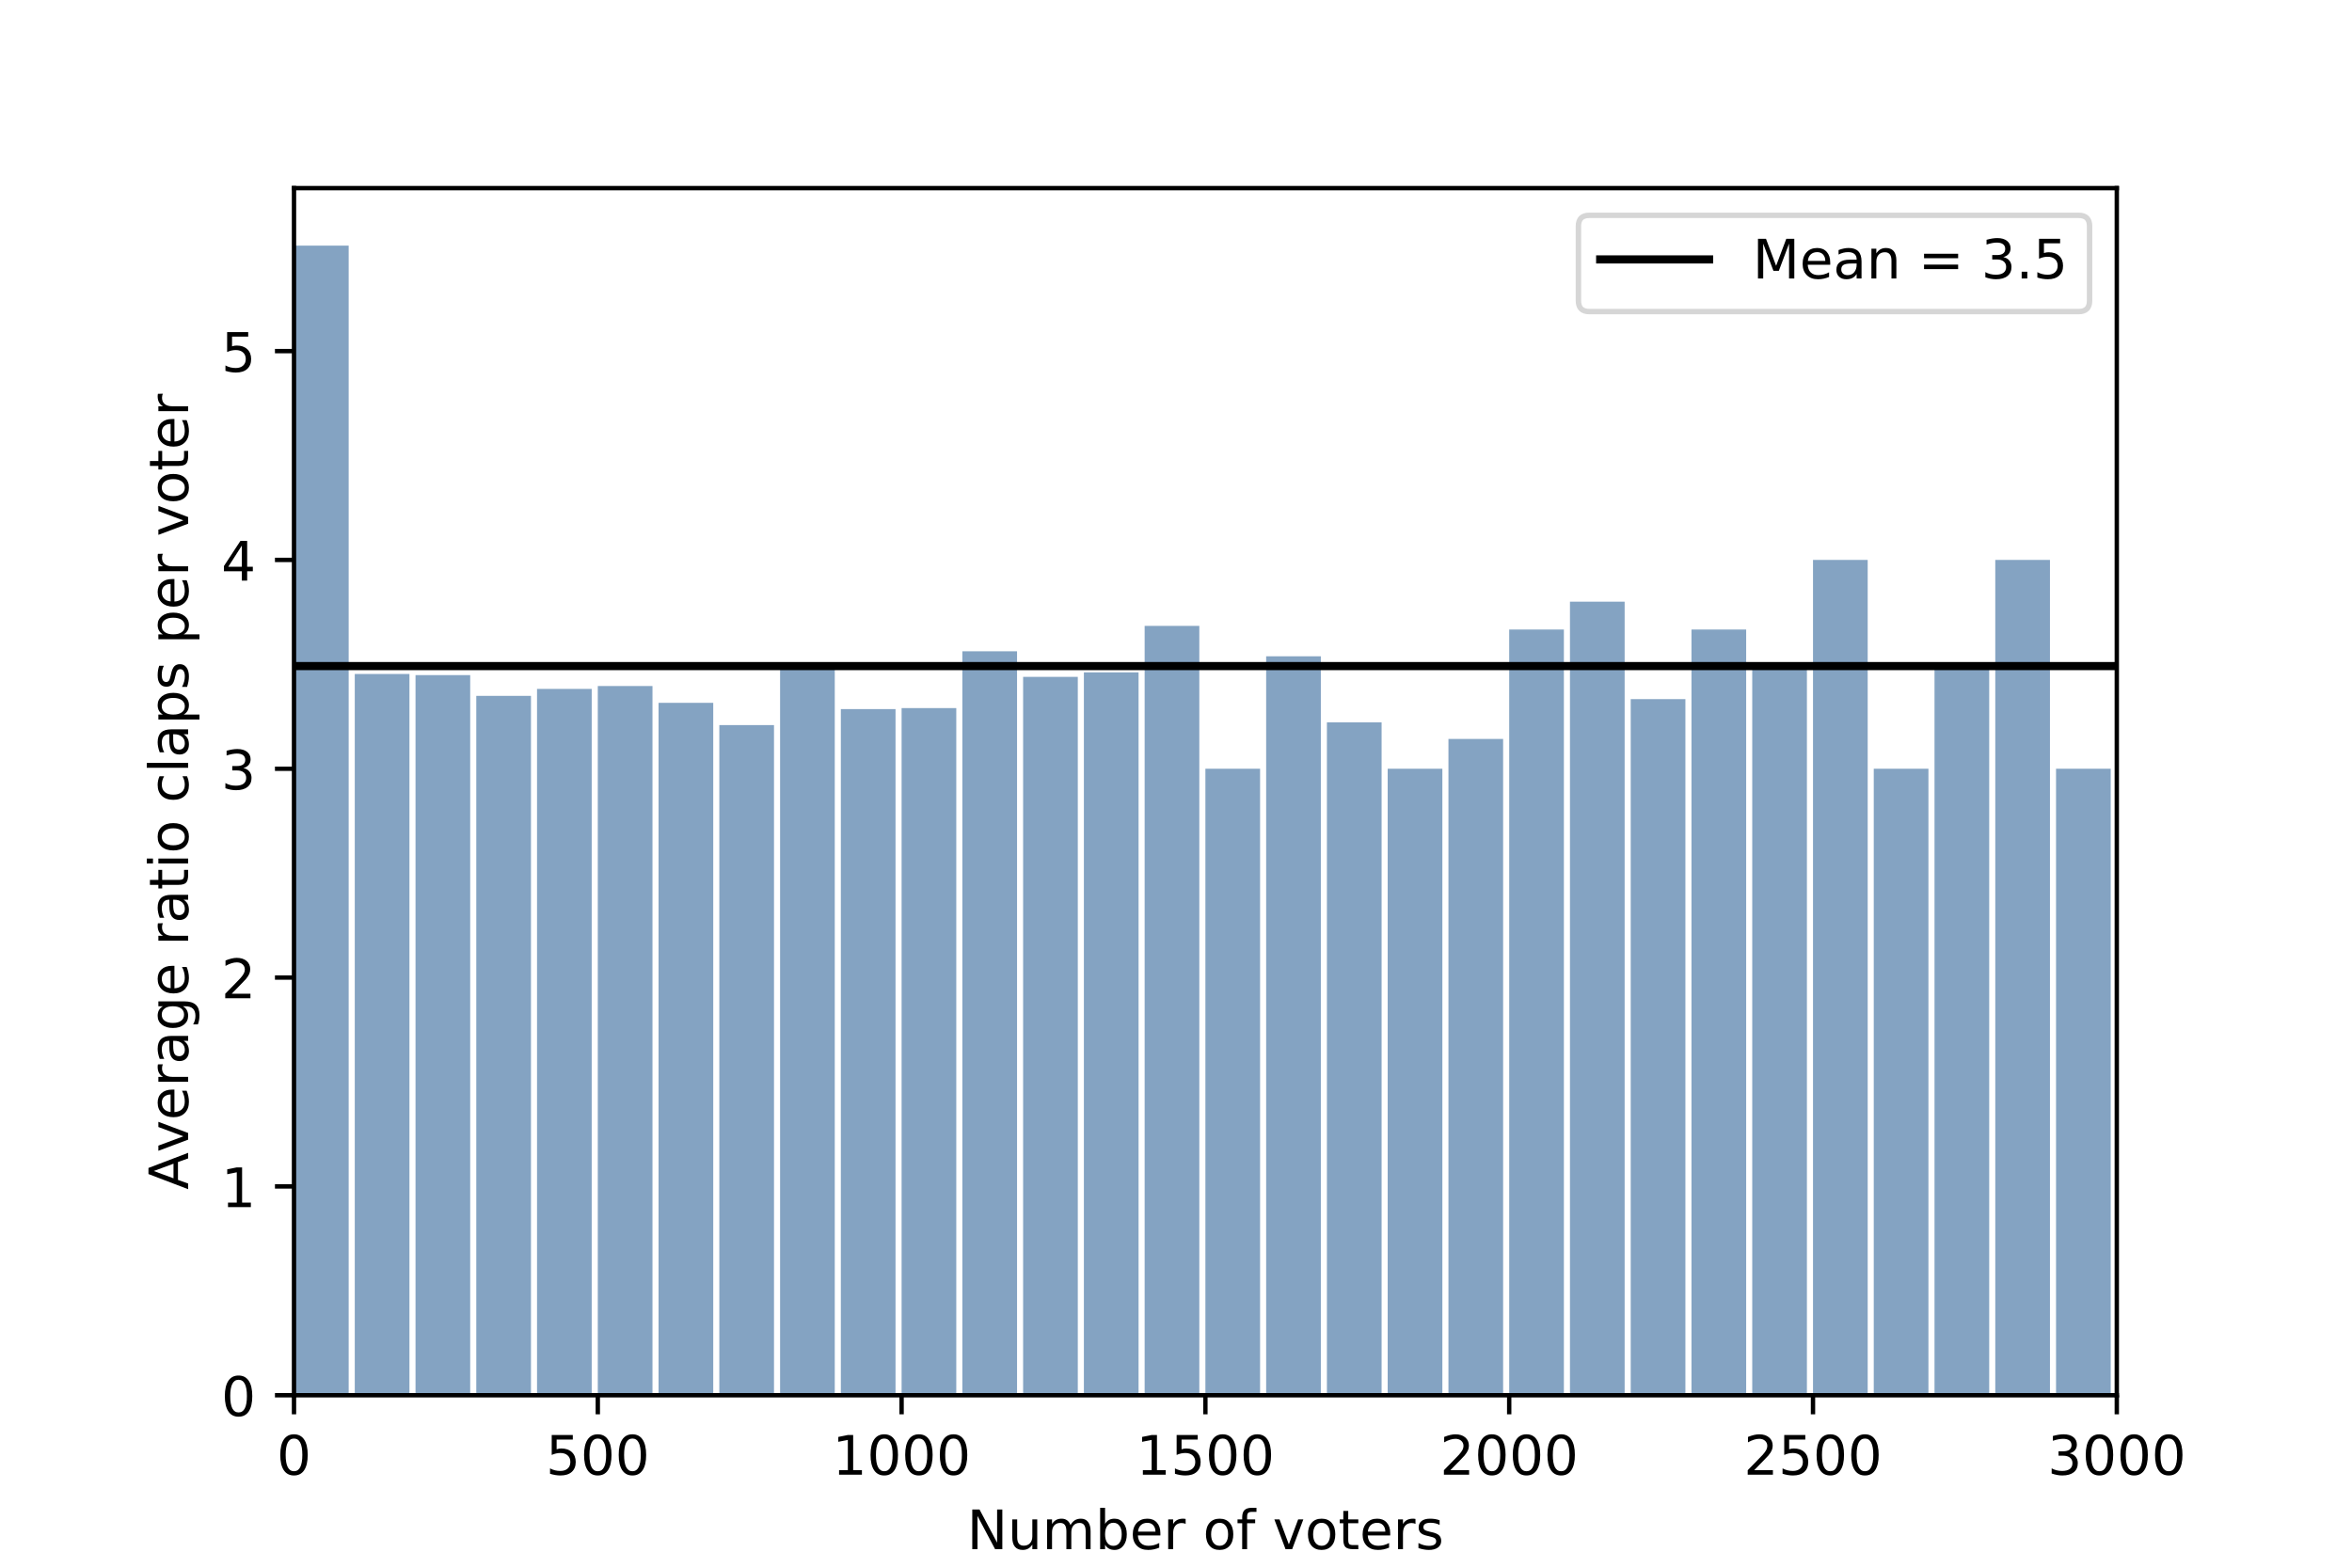 <?xml version="1.0" encoding="utf-8" standalone="no"?>
<!DOCTYPE svg PUBLIC "-//W3C//DTD SVG 1.1//EN"
  "http://www.w3.org/Graphics/SVG/1.1/DTD/svg11.dtd">
<!-- Created with matplotlib (https://matplotlib.org/) -->
<svg height="288pt" version="1.1" viewBox="0 0 432 288" width="432pt" xmlns="http://www.w3.org/2000/svg" xmlns:xlink="http://www.w3.org/1999/xlink">
 <defs>
  <style type="text/css">
*{stroke-linecap:butt;stroke-linejoin:round;}
  </style>
 </defs>
 <g id="figure_1">
  <g id="patch_1">
   <path d="M 0 288 
L 432 288 
L 432 0 
L 0 0 
z
" style="fill:#ffffff;"/>
  </g>
  <g id="axes_1">
   <g id="patch_2">
    <path d="M 54 256.32 
L 388.8 256.32 
L 388.8 34.56 
L 54 34.56 
z
" style="fill:#ffffff;"/>
   </g>
   <g id="patch_3">
    <path clip-path="url(#pfb523abfa5)" d="M 54 256.32 
L 64.044 256.32 
L 64.044 45.12 
L 54 45.12 
z
" style="fill:#336699;fill-opacity:0.6;"/>
   </g>
   <g id="patch_4">
    <path clip-path="url(#pfb523abfa5)" d="M 65.16 256.32 
L 75.204 256.32 
L 75.204 123.812 
L 65.16 123.812 
z
" style="fill:#336699;fill-opacity:0.6;"/>
   </g>
   <g id="patch_5">
    <path clip-path="url(#pfb523abfa5)" d="M 76.32 256.32 
L 86.364 256.32 
L 86.364 124.03 
L 76.32 124.03 
z
" style="fill:#336699;fill-opacity:0.6;"/>
   </g>
   <g id="patch_6">
    <path clip-path="url(#pfb523abfa5)" d="M 87.48 256.32 
L 97.524 256.32 
L 97.524 127.838 
L 87.48 127.838 
z
" style="fill:#336699;fill-opacity:0.6;"/>
   </g>
   <g id="patch_7">
    <path clip-path="url(#pfb523abfa5)" d="M 98.64 256.32 
L 108.684 256.32 
L 108.684 126.559 
L 98.64 126.559 
z
" style="fill:#336699;fill-opacity:0.6;"/>
   </g>
   <g id="patch_8">
    <path clip-path="url(#pfb523abfa5)" d="M 109.8 256.32 
L 119.844 256.32 
L 119.844 126.031 
L 109.8 126.031 
z
" style="fill:#336699;fill-opacity:0.6;"/>
   </g>
   <g id="patch_9">
    <path clip-path="url(#pfb523abfa5)" d="M 120.96 256.32 
L 131.004 256.32 
L 131.004 129.112 
L 120.96 129.112 
z
" style="fill:#336699;fill-opacity:0.6;"/>
   </g>
   <g id="patch_10">
    <path clip-path="url(#pfb523abfa5)" d="M 132.12 256.32 
L 142.164 256.32 
L 142.164 133.211 
L 132.12 133.211 
z
" style="fill:#336699;fill-opacity:0.6;"/>
   </g>
   <g id="patch_11">
    <path clip-path="url(#pfb523abfa5)" d="M 143.28 256.32 
L 153.324 256.32 
L 153.324 122.045 
L 143.28 122.045 
z
" style="fill:#336699;fill-opacity:0.6;"/>
   </g>
   <g id="patch_12">
    <path clip-path="url(#pfb523abfa5)" d="M 154.44 256.32 
L 164.484 256.32 
L 164.484 130.266 
L 154.44 130.266 
z
" style="fill:#336699;fill-opacity:0.6;"/>
   </g>
   <g id="patch_13">
    <path clip-path="url(#pfb523abfa5)" d="M 165.6 256.32 
L 175.644 256.32 
L 175.644 130.089 
L 165.6 130.089 
z
" style="fill:#336699;fill-opacity:0.6;"/>
   </g>
   <g id="patch_14">
    <path clip-path="url(#pfb523abfa5)" d="M 176.76 256.32 
L 186.804 256.32 
L 186.804 119.648 
L 176.76 119.648 
z
" style="fill:#336699;fill-opacity:0.6;"/>
   </g>
   <g id="patch_15">
    <path clip-path="url(#pfb523abfa5)" d="M 187.92 256.32 
L 197.964 256.32 
L 197.964 124.347 
L 187.92 124.347 
z
" style="fill:#336699;fill-opacity:0.6;"/>
   </g>
   <g id="patch_16">
    <path clip-path="url(#pfb523abfa5)" d="M 199.08 256.32 
L 209.124 256.32 
L 209.124 123.521 
L 199.08 123.521 
z
" style="fill:#336699;fill-opacity:0.6;"/>
   </g>
   <g id="patch_17">
    <path clip-path="url(#pfb523abfa5)" d="M 210.24 256.32 
L 220.284 256.32 
L 220.284 114.978 
L 210.24 114.978 
z
" style="fill:#336699;fill-opacity:0.6;"/>
   </g>
   <g id="patch_18">
    <path clip-path="url(#pfb523abfa5)" d="M 221.4 256.32 
L 231.444 256.32 
L 231.444 141.227 
L 221.4 141.227 
z
" style="fill:#336699;fill-opacity:0.6;"/>
   </g>
   <g id="patch_19">
    <path clip-path="url(#pfb523abfa5)" d="M 232.56 256.32 
L 242.604 256.32 
L 242.604 120.57 
L 232.56 120.57 
z
" style="fill:#336699;fill-opacity:0.6;"/>
   </g>
   <g id="patch_20">
    <path clip-path="url(#pfb523abfa5)" d="M 243.72 256.32 
L 253.764 256.32 
L 253.764 132.702 
L 243.72 132.702 
z
" style="fill:#336699;fill-opacity:0.6;"/>
   </g>
   <g id="patch_21">
    <path clip-path="url(#pfb523abfa5)" d="M 254.88 256.32 
L 264.924 256.32 
L 264.924 141.227 
L 254.88 141.227 
z
" style="fill:#336699;fill-opacity:0.6;"/>
   </g>
   <g id="patch_22">
    <path clip-path="url(#pfb523abfa5)" d="M 266.04 256.32 
L 276.084 256.32 
L 276.084 135.747 
L 266.04 135.747 
z
" style="fill:#336699;fill-opacity:0.6;"/>
   </g>
   <g id="patch_23">
    <path clip-path="url(#pfb523abfa5)" d="M 277.2 256.32 
L 287.244 256.32 
L 287.244 115.651 
L 277.2 115.651 
z
" style="fill:#336699;fill-opacity:0.6;"/>
   </g>
   <g id="patch_24">
    <path clip-path="url(#pfb523abfa5)" d="M 288.36 256.32 
L 298.404 256.32 
L 298.404 110.536 
L 288.36 110.536 
z
" style="fill:#336699;fill-opacity:0.6;"/>
   </g>
   <g id="patch_25">
    <path clip-path="url(#pfb523abfa5)" d="M 299.52 256.32 
L 309.564 256.32 
L 309.564 128.439 
L 299.52 128.439 
z
" style="fill:#336699;fill-opacity:0.6;"/>
   </g>
   <g id="patch_26">
    <path clip-path="url(#pfb523abfa5)" d="M 310.68 256.32 
L 320.724 256.32 
L 320.724 115.651 
L 310.68 115.651 
z
" style="fill:#336699;fill-opacity:0.6;"/>
   </g>
   <g id="patch_27">
    <path clip-path="url(#pfb523abfa5)" d="M 321.84 256.32 
L 331.884 256.32 
L 331.884 122.045 
L 321.84 122.045 
z
" style="fill:#336699;fill-opacity:0.6;"/>
   </g>
   <g id="patch_28">
    <path clip-path="url(#pfb523abfa5)" d="M 333 256.32 
L 343.044 256.32 
L 343.044 102.863 
L 333 102.863 
z
" style="fill:#336699;fill-opacity:0.6;"/>
   </g>
   <g id="patch_29">
    <path clip-path="url(#pfb523abfa5)" d="M 344.16 256.32 
L 354.204 256.32 
L 354.204 141.227 
L 344.16 141.227 
z
" style="fill:#336699;fill-opacity:0.6;"/>
   </g>
   <g id="patch_30">
    <path clip-path="url(#pfb523abfa5)" d="M 355.32 256.32 
L 365.364 256.32 
L 365.364 122.045 
L 355.32 122.045 
z
" style="fill:#336699;fill-opacity:0.6;"/>
   </g>
   <g id="patch_31">
    <path clip-path="url(#pfb523abfa5)" d="M 366.48 256.32 
L 376.524 256.32 
L 376.524 102.863 
L 366.48 102.863 
z
" style="fill:#336699;fill-opacity:0.6;"/>
   </g>
   <g id="patch_32">
    <path clip-path="url(#pfb523abfa5)" d="M 377.64 256.32 
L 387.684 256.32 
L 387.684 141.227 
L 377.64 141.227 
z
" style="fill:#336699;fill-opacity:0.6;"/>
   </g>
   <g id="patch_33">
    <path clip-path="url(#pfb523abfa5)" d="M 388.8 256.32 
L 398.844 256.32 
L 398.844 141.227 
L 388.8 141.227 
z
" style="fill:#336699;fill-opacity:0.6;"/>
   </g>
   <g id="patch_34">
    <path clip-path="url(#pfb523abfa5)" d="M 399.96 256.32 
L 410.004 256.32 
L 410.004 122.045 
L 399.96 122.045 
z
" style="fill:#336699;fill-opacity:0.6;"/>
   </g>
   <g id="patch_35">
    <path clip-path="url(#pfb523abfa5)" d="M 422.28 256.32 
L 432.324 256.32 
L 432.324 64.499 
L 422.28 64.499 
z
" style="fill:#336699;fill-opacity:0.6;"/>
   </g>
   <g id="patch_36">
    <path clip-path="url(#pfb523abfa5)" d="M 444.6 256.32 
L 454.644 256.32 
L 454.644 102.863 
L 444.6 102.863 
z
" style="fill:#336699;fill-opacity:0.6;"/>
   </g>
   <g id="patch_37">
    <path clip-path="url(#pfb523abfa5)" d="M 466.92 256.32 
L 476.964 256.32 
L 476.964 83.681 
L 466.92 83.681 
z
" style="fill:#336699;fill-opacity:0.6;"/>
   </g>
   <g id="patch_38">
    <path clip-path="url(#pfb523abfa5)" d="M 489.24 256.32 
L 499.284 256.32 
L 499.284 141.227 
L 489.24 141.227 
z
" style="fill:#336699;fill-opacity:0.6;"/>
   </g>
   <g id="patch_39">
    <path clip-path="url(#pfb523abfa5)" d="M 511.56 256.32 
L 521.604 256.32 
L 521.604 141.227 
L 511.56 141.227 
z
" style="fill:#336699;fill-opacity:0.6;"/>
   </g>
   <g id="patch_40">
    <path clip-path="url(#pfb523abfa5)" d="M 556.2 256.32 
L 566.244 256.32 
L 566.244 141.227 
L 556.2 141.227 
z
" style="fill:#336699;fill-opacity:0.6;"/>
   </g>
   <g id="patch_41">
    <path clip-path="url(#pfb523abfa5)" d="M 567.36 256.32 
L 577.404 256.32 
L 577.404 141.227 
L 567.36 141.227 
z
" style="fill:#336699;fill-opacity:0.6;"/>
   </g>
   <g id="patch_42">
    <path clip-path="url(#pfb523abfa5)" d="M 578.52 256.32 
L 588.564 256.32 
L 588.564 102.863 
L 578.52 102.863 
z
" style="fill:#336699;fill-opacity:0.6;"/>
   </g>
   <g id="patch_43">
    <path clip-path="url(#pfb523abfa5)" d="M 589.68 256.32 
L 599.724 256.32 
L 599.724 179.592 
L 589.68 179.592 
z
" style="fill:#336699;fill-opacity:0.6;"/>
   </g>
   <g id="patch_44">
    <path clip-path="url(#pfb523abfa5)" d="M 980.28 256.32 
L 990.324 256.32 
L 990.324 102.863 
L 980.28 102.863 
z
" style="fill:#336699;fill-opacity:0.6;"/>
   </g>
   <g id="matplotlib.axis_1">
    <g id="xtick_1">
     <g id="line2d_1">
      <defs>
       <path d="M 0 0 
L 0 3.5 
" id="m3f091585db" style="stroke:#000000;stroke-width:0.8;"/>
      </defs>
      <g>
       <use style="stroke:#000000;stroke-width:0.8;" x="54" xlink:href="#m3f091585db" y="256.32"/>
      </g>
     </g>
     <g id="text_1">
      <!-- 0 -->
      <defs>
       <path d="M 31.781 66.406 
Q 24.172 66.406 20.328 58.906 
Q 16.5 51.422 16.5 36.375 
Q 16.5 21.391 20.328 13.891 
Q 24.172 6.391 31.781 6.391 
Q 39.453 6.391 43.281 13.891 
Q 47.125 21.391 47.125 36.375 
Q 47.125 51.422 43.281 58.906 
Q 39.453 66.406 31.781 66.406 
z
M 31.781 74.219 
Q 44.047 74.219 50.516 64.516 
Q 56.984 54.828 56.984 36.375 
Q 56.984 17.969 50.516 8.266 
Q 44.047 -1.422 31.781 -1.422 
Q 19.531 -1.422 13.062 8.266 
Q 6.594 17.969 6.594 36.375 
Q 6.594 54.828 13.062 64.516 
Q 19.531 74.219 31.781 74.219 
z
" id="DejaVuSans-48"/>
      </defs>
      <g transform="translate(50.819 270.918)scale(0.1 -0.1)">
       <use xlink:href="#DejaVuSans-48"/>
      </g>
     </g>
    </g>
    <g id="xtick_2">
     <g id="line2d_2">
      <g>
       <use style="stroke:#000000;stroke-width:0.8;" x="109.8" xlink:href="#m3f091585db" y="256.32"/>
      </g>
     </g>
     <g id="text_2">
      <!-- 500 -->
      <defs>
       <path d="M 10.797 72.906 
L 49.516 72.906 
L 49.516 64.594 
L 19.828 64.594 
L 19.828 46.734 
Q 21.969 47.469 24.109 47.828 
Q 26.266 48.188 28.422 48.188 
Q 40.625 48.188 47.75 41.5 
Q 54.891 34.812 54.891 23.391 
Q 54.891 11.625 47.562 5.094 
Q 40.234 -1.422 26.906 -1.422 
Q 22.312 -1.422 17.547 -0.641 
Q 12.797 0.141 7.719 1.703 
L 7.719 11.625 
Q 12.109 9.234 16.797 8.062 
Q 21.484 6.891 26.703 6.891 
Q 35.156 6.891 40.078 11.328 
Q 45.016 15.766 45.016 23.391 
Q 45.016 31 40.078 35.438 
Q 35.156 39.891 26.703 39.891 
Q 22.75 39.891 18.812 39.016 
Q 14.891 38.141 10.797 36.281 
z
" id="DejaVuSans-53"/>
      </defs>
      <g transform="translate(100.256 270.918)scale(0.1 -0.1)">
       <use xlink:href="#DejaVuSans-53"/>
       <use x="63.623" xlink:href="#DejaVuSans-48"/>
       <use x="127.246" xlink:href="#DejaVuSans-48"/>
      </g>
     </g>
    </g>
    <g id="xtick_3">
     <g id="line2d_3">
      <g>
       <use style="stroke:#000000;stroke-width:0.8;" x="165.6" xlink:href="#m3f091585db" y="256.32"/>
      </g>
     </g>
     <g id="text_3">
      <!-- 1000 -->
      <defs>
       <path d="M 12.406 8.297 
L 28.516 8.297 
L 28.516 63.922 
L 10.984 60.406 
L 10.984 69.391 
L 28.422 72.906 
L 38.281 72.906 
L 38.281 8.297 
L 54.391 8.297 
L 54.391 0 
L 12.406 0 
z
" id="DejaVuSans-49"/>
      </defs>
      <g transform="translate(152.875 270.918)scale(0.1 -0.1)">
       <use xlink:href="#DejaVuSans-49"/>
       <use x="63.623" xlink:href="#DejaVuSans-48"/>
       <use x="127.246" xlink:href="#DejaVuSans-48"/>
       <use x="190.869" xlink:href="#DejaVuSans-48"/>
      </g>
     </g>
    </g>
    <g id="xtick_4">
     <g id="line2d_4">
      <g>
       <use style="stroke:#000000;stroke-width:0.8;" x="221.4" xlink:href="#m3f091585db" y="256.32"/>
      </g>
     </g>
     <g id="text_4">
      <!-- 1500 -->
      <g transform="translate(208.675 270.918)scale(0.1 -0.1)">
       <use xlink:href="#DejaVuSans-49"/>
       <use x="63.623" xlink:href="#DejaVuSans-53"/>
       <use x="127.246" xlink:href="#DejaVuSans-48"/>
       <use x="190.869" xlink:href="#DejaVuSans-48"/>
      </g>
     </g>
    </g>
    <g id="xtick_5">
     <g id="line2d_5">
      <g>
       <use style="stroke:#000000;stroke-width:0.8;" x="277.2" xlink:href="#m3f091585db" y="256.32"/>
      </g>
     </g>
     <g id="text_5">
      <!-- 2000 -->
      <defs>
       <path d="M 19.188 8.297 
L 53.609 8.297 
L 53.609 0 
L 7.328 0 
L 7.328 8.297 
Q 12.938 14.109 22.625 23.891 
Q 32.328 33.688 34.812 36.531 
Q 39.547 41.844 41.422 45.531 
Q 43.312 49.219 43.312 52.781 
Q 43.312 58.594 39.234 62.25 
Q 35.156 65.922 28.609 65.922 
Q 23.969 65.922 18.812 64.312 
Q 13.672 62.703 7.812 59.422 
L 7.812 69.391 
Q 13.766 71.781 18.938 73 
Q 24.125 74.219 28.422 74.219 
Q 39.75 74.219 46.484 68.547 
Q 53.219 62.891 53.219 53.422 
Q 53.219 48.922 51.531 44.891 
Q 49.859 40.875 45.406 35.406 
Q 44.188 33.984 37.641 27.219 
Q 31.109 20.453 19.188 8.297 
z
" id="DejaVuSans-50"/>
      </defs>
      <g transform="translate(264.475 270.918)scale(0.1 -0.1)">
       <use xlink:href="#DejaVuSans-50"/>
       <use x="63.623" xlink:href="#DejaVuSans-48"/>
       <use x="127.246" xlink:href="#DejaVuSans-48"/>
       <use x="190.869" xlink:href="#DejaVuSans-48"/>
      </g>
     </g>
    </g>
    <g id="xtick_6">
     <g id="line2d_6">
      <g>
       <use style="stroke:#000000;stroke-width:0.8;" x="333" xlink:href="#m3f091585db" y="256.32"/>
      </g>
     </g>
     <g id="text_6">
      <!-- 2500 -->
      <g transform="translate(320.275 270.918)scale(0.1 -0.1)">
       <use xlink:href="#DejaVuSans-50"/>
       <use x="63.623" xlink:href="#DejaVuSans-53"/>
       <use x="127.246" xlink:href="#DejaVuSans-48"/>
       <use x="190.869" xlink:href="#DejaVuSans-48"/>
      </g>
     </g>
    </g>
    <g id="xtick_7">
     <g id="line2d_7">
      <g>
       <use style="stroke:#000000;stroke-width:0.8;" x="388.8" xlink:href="#m3f091585db" y="256.32"/>
      </g>
     </g>
     <g id="text_7">
      <!-- 3000 -->
      <defs>
       <path d="M 40.578 39.312 
Q 47.656 37.797 51.625 33 
Q 55.609 28.219 55.609 21.188 
Q 55.609 10.406 48.188 4.484 
Q 40.766 -1.422 27.094 -1.422 
Q 22.516 -1.422 17.656 -0.516 
Q 12.797 0.391 7.625 2.203 
L 7.625 11.719 
Q 11.719 9.328 16.594 8.109 
Q 21.484 6.891 26.812 6.891 
Q 36.078 6.891 40.938 10.547 
Q 45.797 14.203 45.797 21.188 
Q 45.797 27.641 41.281 31.266 
Q 36.766 34.906 28.719 34.906 
L 20.219 34.906 
L 20.219 43.016 
L 29.109 43.016 
Q 36.375 43.016 40.234 45.922 
Q 44.094 48.828 44.094 54.297 
Q 44.094 59.906 40.109 62.906 
Q 36.141 65.922 28.719 65.922 
Q 24.656 65.922 20.016 65.031 
Q 15.375 64.156 9.812 62.312 
L 9.812 71.094 
Q 15.438 72.656 20.344 73.438 
Q 25.25 74.219 29.594 74.219 
Q 40.828 74.219 47.359 69.109 
Q 53.906 64.016 53.906 55.328 
Q 53.906 49.266 50.438 45.094 
Q 46.969 40.922 40.578 39.312 
z
" id="DejaVuSans-51"/>
      </defs>
      <g transform="translate(376.075 270.918)scale(0.1 -0.1)">
       <use xlink:href="#DejaVuSans-51"/>
       <use x="63.623" xlink:href="#DejaVuSans-48"/>
       <use x="127.246" xlink:href="#DejaVuSans-48"/>
       <use x="190.869" xlink:href="#DejaVuSans-48"/>
      </g>
     </g>
    </g>
    <g id="text_8">
     <!-- Number of voters -->
     <defs>
      <path d="M 9.812 72.906 
L 23.094 72.906 
L 55.422 11.922 
L 55.422 72.906 
L 64.984 72.906 
L 64.984 0 
L 51.703 0 
L 19.391 60.984 
L 19.391 0 
L 9.812 0 
z
" id="DejaVuSans-78"/>
      <path d="M 8.5 21.578 
L 8.5 54.688 
L 17.484 54.688 
L 17.484 21.922 
Q 17.484 14.156 20.5 10.266 
Q 23.531 6.391 29.594 6.391 
Q 36.859 6.391 41.078 11.031 
Q 45.312 15.672 45.312 23.688 
L 45.312 54.688 
L 54.297 54.688 
L 54.297 0 
L 45.312 0 
L 45.312 8.406 
Q 42.047 3.422 37.719 1 
Q 33.406 -1.422 27.688 -1.422 
Q 18.266 -1.422 13.375 4.438 
Q 8.5 10.297 8.5 21.578 
z
M 31.109 56 
z
" id="DejaVuSans-117"/>
      <path d="M 52 44.188 
Q 55.375 50.25 60.062 53.125 
Q 64.75 56 71.094 56 
Q 79.641 56 84.281 50.016 
Q 88.922 44.047 88.922 33.016 
L 88.922 0 
L 79.891 0 
L 79.891 32.719 
Q 79.891 40.578 77.094 44.375 
Q 74.312 48.188 68.609 48.188 
Q 61.625 48.188 57.562 43.547 
Q 53.516 38.922 53.516 30.906 
L 53.516 0 
L 44.484 0 
L 44.484 32.719 
Q 44.484 40.625 41.703 44.406 
Q 38.922 48.188 33.109 48.188 
Q 26.219 48.188 22.156 43.531 
Q 18.109 38.875 18.109 30.906 
L 18.109 0 
L 9.078 0 
L 9.078 54.688 
L 18.109 54.688 
L 18.109 46.188 
Q 21.188 51.219 25.484 53.609 
Q 29.781 56 35.688 56 
Q 41.656 56 45.828 52.969 
Q 50 49.953 52 44.188 
z
" id="DejaVuSans-109"/>
      <path d="M 48.688 27.297 
Q 48.688 37.203 44.609 42.844 
Q 40.531 48.484 33.406 48.484 
Q 26.266 48.484 22.188 42.844 
Q 18.109 37.203 18.109 27.297 
Q 18.109 17.391 22.188 11.75 
Q 26.266 6.109 33.406 6.109 
Q 40.531 6.109 44.609 11.75 
Q 48.688 17.391 48.688 27.297 
z
M 18.109 46.391 
Q 20.953 51.266 25.266 53.625 
Q 29.594 56 35.594 56 
Q 45.562 56 51.781 48.094 
Q 58.016 40.188 58.016 27.297 
Q 58.016 14.406 51.781 6.484 
Q 45.562 -1.422 35.594 -1.422 
Q 29.594 -1.422 25.266 0.953 
Q 20.953 3.328 18.109 8.203 
L 18.109 0 
L 9.078 0 
L 9.078 75.984 
L 18.109 75.984 
z
" id="DejaVuSans-98"/>
      <path d="M 56.203 29.594 
L 56.203 25.203 
L 14.891 25.203 
Q 15.484 15.922 20.484 11.062 
Q 25.484 6.203 34.422 6.203 
Q 39.594 6.203 44.453 7.469 
Q 49.312 8.734 54.109 11.281 
L 54.109 2.781 
Q 49.266 0.734 44.188 -0.344 
Q 39.109 -1.422 33.891 -1.422 
Q 20.797 -1.422 13.156 6.188 
Q 5.516 13.812 5.516 26.812 
Q 5.516 40.234 12.766 48.109 
Q 20.016 56 32.328 56 
Q 43.359 56 49.781 48.891 
Q 56.203 41.797 56.203 29.594 
z
M 47.219 32.234 
Q 47.125 39.594 43.094 43.984 
Q 39.062 48.391 32.422 48.391 
Q 24.906 48.391 20.391 44.141 
Q 15.875 39.891 15.188 32.172 
z
" id="DejaVuSans-101"/>
      <path d="M 41.109 46.297 
Q 39.594 47.172 37.812 47.578 
Q 36.031 48 33.891 48 
Q 26.266 48 22.188 43.047 
Q 18.109 38.094 18.109 28.812 
L 18.109 0 
L 9.078 0 
L 9.078 54.688 
L 18.109 54.688 
L 18.109 46.188 
Q 20.953 51.172 25.484 53.578 
Q 30.031 56 36.531 56 
Q 37.453 56 38.578 55.875 
Q 39.703 55.766 41.062 55.516 
z
" id="DejaVuSans-114"/>
      <path id="DejaVuSans-32"/>
      <path d="M 30.609 48.391 
Q 23.391 48.391 19.188 42.75 
Q 14.984 37.109 14.984 27.297 
Q 14.984 17.484 19.156 11.844 
Q 23.344 6.203 30.609 6.203 
Q 37.797 6.203 41.984 11.859 
Q 46.188 17.531 46.188 27.297 
Q 46.188 37.016 41.984 42.703 
Q 37.797 48.391 30.609 48.391 
z
M 30.609 56 
Q 42.328 56 49.016 48.375 
Q 55.719 40.766 55.719 27.297 
Q 55.719 13.875 49.016 6.219 
Q 42.328 -1.422 30.609 -1.422 
Q 18.844 -1.422 12.172 6.219 
Q 5.516 13.875 5.516 27.297 
Q 5.516 40.766 12.172 48.375 
Q 18.844 56 30.609 56 
z
" id="DejaVuSans-111"/>
      <path d="M 37.109 75.984 
L 37.109 68.5 
L 28.516 68.5 
Q 23.688 68.5 21.797 66.547 
Q 19.922 64.594 19.922 59.516 
L 19.922 54.688 
L 34.719 54.688 
L 34.719 47.703 
L 19.922 47.703 
L 19.922 0 
L 10.891 0 
L 10.891 47.703 
L 2.297 47.703 
L 2.297 54.688 
L 10.891 54.688 
L 10.891 58.5 
Q 10.891 67.625 15.141 71.797 
Q 19.391 75.984 28.609 75.984 
z
" id="DejaVuSans-102"/>
      <path d="M 2.984 54.688 
L 12.5 54.688 
L 29.594 8.797 
L 46.688 54.688 
L 56.203 54.688 
L 35.688 0 
L 23.484 0 
z
" id="DejaVuSans-118"/>
      <path d="M 18.312 70.219 
L 18.312 54.688 
L 36.812 54.688 
L 36.812 47.703 
L 18.312 47.703 
L 18.312 18.016 
Q 18.312 11.328 20.141 9.422 
Q 21.969 7.516 27.594 7.516 
L 36.812 7.516 
L 36.812 0 
L 27.594 0 
Q 17.188 0 13.234 3.875 
Q 9.281 7.766 9.281 18.016 
L 9.281 47.703 
L 2.688 47.703 
L 2.688 54.688 
L 9.281 54.688 
L 9.281 70.219 
z
" id="DejaVuSans-116"/>
      <path d="M 44.281 53.078 
L 44.281 44.578 
Q 40.484 46.531 36.375 47.5 
Q 32.281 48.484 27.875 48.484 
Q 21.188 48.484 17.844 46.438 
Q 14.5 44.391 14.5 40.281 
Q 14.5 37.156 16.891 35.375 
Q 19.281 33.594 26.516 31.984 
L 29.594 31.297 
Q 39.156 29.25 43.188 25.516 
Q 47.219 21.781 47.219 15.094 
Q 47.219 7.469 41.188 3.016 
Q 35.156 -1.422 24.609 -1.422 
Q 20.219 -1.422 15.453 -0.562 
Q 10.688 0.297 5.422 2 
L 5.422 11.281 
Q 10.406 8.688 15.234 7.391 
Q 20.062 6.109 24.812 6.109 
Q 31.156 6.109 34.562 8.281 
Q 37.984 10.453 37.984 14.406 
Q 37.984 18.062 35.516 20.016 
Q 33.062 21.969 24.703 23.781 
L 21.578 24.516 
Q 13.234 26.266 9.516 29.906 
Q 5.812 33.547 5.812 39.891 
Q 5.812 47.609 11.281 51.797 
Q 16.75 56 26.812 56 
Q 31.781 56 36.172 55.266 
Q 40.578 54.547 44.281 53.078 
z
" id="DejaVuSans-115"/>
     </defs>
     <g transform="translate(177.601 284.597)scale(0.1 -0.1)">
      <use xlink:href="#DejaVuSans-78"/>
      <use x="74.805" xlink:href="#DejaVuSans-117"/>
      <use x="138.184" xlink:href="#DejaVuSans-109"/>
      <use x="235.596" xlink:href="#DejaVuSans-98"/>
      <use x="299.072" xlink:href="#DejaVuSans-101"/>
      <use x="360.596" xlink:href="#DejaVuSans-114"/>
      <use x="401.709" xlink:href="#DejaVuSans-32"/>
      <use x="433.496" xlink:href="#DejaVuSans-111"/>
      <use x="494.678" xlink:href="#DejaVuSans-102"/>
      <use x="529.883" xlink:href="#DejaVuSans-32"/>
      <use x="561.67" xlink:href="#DejaVuSans-118"/>
      <use x="620.85" xlink:href="#DejaVuSans-111"/>
      <use x="682.031" xlink:href="#DejaVuSans-116"/>
      <use x="721.24" xlink:href="#DejaVuSans-101"/>
      <use x="782.764" xlink:href="#DejaVuSans-114"/>
      <use x="823.877" xlink:href="#DejaVuSans-115"/>
     </g>
    </g>
   </g>
   <g id="matplotlib.axis_2">
    <g id="ytick_1">
     <g id="line2d_8">
      <defs>
       <path d="M 0 0 
L -3.5 0 
" id="md7d42ae32a" style="stroke:#000000;stroke-width:0.8;"/>
      </defs>
      <g>
       <use style="stroke:#000000;stroke-width:0.8;" x="54" xlink:href="#md7d42ae32a" y="256.32"/>
      </g>
     </g>
     <g id="text_9">
      <!-- 0 -->
      <g transform="translate(40.638 260.119)scale(0.1 -0.1)">
       <use xlink:href="#DejaVuSans-48"/>
      </g>
     </g>
    </g>
    <g id="ytick_2">
     <g id="line2d_9">
      <g>
       <use style="stroke:#000000;stroke-width:0.8;" x="54" xlink:href="#md7d42ae32a" y="217.956"/>
      </g>
     </g>
     <g id="text_10">
      <!-- 1 -->
      <g transform="translate(40.638 221.755)scale(0.1 -0.1)">
       <use xlink:href="#DejaVuSans-49"/>
      </g>
     </g>
    </g>
    <g id="ytick_3">
     <g id="line2d_10">
      <g>
       <use style="stroke:#000000;stroke-width:0.8;" x="54" xlink:href="#md7d42ae32a" y="179.592"/>
      </g>
     </g>
     <g id="text_11">
      <!-- 2 -->
      <g transform="translate(40.638 183.391)scale(0.1 -0.1)">
       <use xlink:href="#DejaVuSans-50"/>
      </g>
     </g>
    </g>
    <g id="ytick_4">
     <g id="line2d_11">
      <g>
       <use style="stroke:#000000;stroke-width:0.8;" x="54" xlink:href="#md7d42ae32a" y="141.227"/>
      </g>
     </g>
     <g id="text_12">
      <!-- 3 -->
      <g transform="translate(40.638 145.027)scale(0.1 -0.1)">
       <use xlink:href="#DejaVuSans-51"/>
      </g>
     </g>
    </g>
    <g id="ytick_5">
     <g id="line2d_12">
      <g>
       <use style="stroke:#000000;stroke-width:0.8;" x="54" xlink:href="#md7d42ae32a" y="102.863"/>
      </g>
     </g>
     <g id="text_13">
      <!-- 4 -->
      <defs>
       <path d="M 37.797 64.312 
L 12.891 25.391 
L 37.797 25.391 
z
M 35.203 72.906 
L 47.609 72.906 
L 47.609 25.391 
L 58.016 25.391 
L 58.016 17.188 
L 47.609 17.188 
L 47.609 0 
L 37.797 0 
L 37.797 17.188 
L 4.891 17.188 
L 4.891 26.703 
z
" id="DejaVuSans-52"/>
      </defs>
      <g transform="translate(40.638 106.662)scale(0.1 -0.1)">
       <use xlink:href="#DejaVuSans-52"/>
      </g>
     </g>
    </g>
    <g id="ytick_6">
     <g id="line2d_13">
      <g>
       <use style="stroke:#000000;stroke-width:0.8;" x="54" xlink:href="#md7d42ae32a" y="64.499"/>
      </g>
     </g>
     <g id="text_14">
      <!-- 5 -->
      <g transform="translate(40.638 68.298)scale(0.1 -0.1)">
       <use xlink:href="#DejaVuSans-53"/>
      </g>
     </g>
    </g>
    <g id="text_15">
     <!-- Average ratio claps per voter -->
     <defs>
      <path d="M 34.188 63.188 
L 20.797 26.906 
L 47.609 26.906 
z
M 28.609 72.906 
L 39.797 72.906 
L 67.578 0 
L 57.328 0 
L 50.688 18.703 
L 17.828 18.703 
L 11.188 0 
L 0.781 0 
z
" id="DejaVuSans-65"/>
      <path d="M 34.281 27.484 
Q 23.391 27.484 19.188 25 
Q 14.984 22.516 14.984 16.5 
Q 14.984 11.719 18.141 8.906 
Q 21.297 6.109 26.703 6.109 
Q 34.188 6.109 38.703 11.406 
Q 43.219 16.703 43.219 25.484 
L 43.219 27.484 
z
M 52.203 31.203 
L 52.203 0 
L 43.219 0 
L 43.219 8.297 
Q 40.141 3.328 35.547 0.953 
Q 30.953 -1.422 24.312 -1.422 
Q 15.922 -1.422 10.953 3.297 
Q 6 8.016 6 15.922 
Q 6 25.141 12.172 29.828 
Q 18.359 34.516 30.609 34.516 
L 43.219 34.516 
L 43.219 35.406 
Q 43.219 41.609 39.141 45 
Q 35.062 48.391 27.688 48.391 
Q 23 48.391 18.547 47.266 
Q 14.109 46.141 10.016 43.891 
L 10.016 52.203 
Q 14.938 54.109 19.578 55.047 
Q 24.219 56 28.609 56 
Q 40.484 56 46.344 49.844 
Q 52.203 43.703 52.203 31.203 
z
" id="DejaVuSans-97"/>
      <path d="M 45.406 27.984 
Q 45.406 37.75 41.375 43.109 
Q 37.359 48.484 30.078 48.484 
Q 22.859 48.484 18.828 43.109 
Q 14.797 37.75 14.797 27.984 
Q 14.797 18.266 18.828 12.891 
Q 22.859 7.516 30.078 7.516 
Q 37.359 7.516 41.375 12.891 
Q 45.406 18.266 45.406 27.984 
z
M 54.391 6.781 
Q 54.391 -7.172 48.188 -13.984 
Q 42 -20.797 29.203 -20.797 
Q 24.469 -20.797 20.266 -20.094 
Q 16.062 -19.391 12.109 -17.922 
L 12.109 -9.188 
Q 16.062 -11.328 19.922 -12.344 
Q 23.781 -13.375 27.781 -13.375 
Q 36.625 -13.375 41.016 -8.766 
Q 45.406 -4.156 45.406 5.172 
L 45.406 9.625 
Q 42.625 4.781 38.281 2.391 
Q 33.938 0 27.875 0 
Q 17.828 0 11.672 7.656 
Q 5.516 15.328 5.516 27.984 
Q 5.516 40.672 11.672 48.328 
Q 17.828 56 27.875 56 
Q 33.938 56 38.281 53.609 
Q 42.625 51.219 45.406 46.391 
L 45.406 54.688 
L 54.391 54.688 
z
" id="DejaVuSans-103"/>
      <path d="M 9.422 54.688 
L 18.406 54.688 
L 18.406 0 
L 9.422 0 
z
M 9.422 75.984 
L 18.406 75.984 
L 18.406 64.594 
L 9.422 64.594 
z
" id="DejaVuSans-105"/>
      <path d="M 48.781 52.594 
L 48.781 44.188 
Q 44.969 46.297 41.141 47.344 
Q 37.312 48.391 33.406 48.391 
Q 24.656 48.391 19.812 42.844 
Q 14.984 37.312 14.984 27.297 
Q 14.984 17.281 19.812 11.734 
Q 24.656 6.203 33.406 6.203 
Q 37.312 6.203 41.141 7.25 
Q 44.969 8.297 48.781 10.406 
L 48.781 2.094 
Q 45.016 0.344 40.984 -0.531 
Q 36.969 -1.422 32.422 -1.422 
Q 20.062 -1.422 12.781 6.344 
Q 5.516 14.109 5.516 27.297 
Q 5.516 40.672 12.859 48.328 
Q 20.219 56 33.016 56 
Q 37.156 56 41.109 55.141 
Q 45.062 54.297 48.781 52.594 
z
" id="DejaVuSans-99"/>
      <path d="M 9.422 75.984 
L 18.406 75.984 
L 18.406 0 
L 9.422 0 
z
" id="DejaVuSans-108"/>
      <path d="M 18.109 8.203 
L 18.109 -20.797 
L 9.078 -20.797 
L 9.078 54.688 
L 18.109 54.688 
L 18.109 46.391 
Q 20.953 51.266 25.266 53.625 
Q 29.594 56 35.594 56 
Q 45.562 56 51.781 48.094 
Q 58.016 40.188 58.016 27.297 
Q 58.016 14.406 51.781 6.484 
Q 45.562 -1.422 35.594 -1.422 
Q 29.594 -1.422 25.266 0.953 
Q 20.953 3.328 18.109 8.203 
z
M 48.688 27.297 
Q 48.688 37.203 44.609 42.844 
Q 40.531 48.484 33.406 48.484 
Q 26.266 48.484 22.188 42.844 
Q 18.109 37.203 18.109 27.297 
Q 18.109 17.391 22.188 11.75 
Q 26.266 6.109 33.406 6.109 
Q 40.531 6.109 44.609 11.75 
Q 48.688 17.391 48.688 27.297 
z
" id="DejaVuSans-112"/>
     </defs>
     <g transform="translate(34.558 218.545)rotate(-90)scale(0.1 -0.1)">
      <use xlink:href="#DejaVuSans-65"/>
      <use x="68.33" xlink:href="#DejaVuSans-118"/>
      <use x="127.51" xlink:href="#DejaVuSans-101"/>
      <use x="189.033" xlink:href="#DejaVuSans-114"/>
      <use x="230.146" xlink:href="#DejaVuSans-97"/>
      <use x="291.426" xlink:href="#DejaVuSans-103"/>
      <use x="354.902" xlink:href="#DejaVuSans-101"/>
      <use x="416.426" xlink:href="#DejaVuSans-32"/>
      <use x="448.213" xlink:href="#DejaVuSans-114"/>
      <use x="489.326" xlink:href="#DejaVuSans-97"/>
      <use x="550.605" xlink:href="#DejaVuSans-116"/>
      <use x="589.814" xlink:href="#DejaVuSans-105"/>
      <use x="617.598" xlink:href="#DejaVuSans-111"/>
      <use x="678.779" xlink:href="#DejaVuSans-32"/>
      <use x="710.566" xlink:href="#DejaVuSans-99"/>
      <use x="765.547" xlink:href="#DejaVuSans-108"/>
      <use x="793.33" xlink:href="#DejaVuSans-97"/>
      <use x="854.609" xlink:href="#DejaVuSans-112"/>
      <use x="918.086" xlink:href="#DejaVuSans-115"/>
      <use x="970.186" xlink:href="#DejaVuSans-32"/>
      <use x="1001.973" xlink:href="#DejaVuSans-112"/>
      <use x="1065.449" xlink:href="#DejaVuSans-101"/>
      <use x="1126.973" xlink:href="#DejaVuSans-114"/>
      <use x="1168.086" xlink:href="#DejaVuSans-32"/>
      <use x="1199.873" xlink:href="#DejaVuSans-118"/>
      <use x="1259.053" xlink:href="#DejaVuSans-111"/>
      <use x="1320.234" xlink:href="#DejaVuSans-116"/>
      <use x="1359.443" xlink:href="#DejaVuSans-101"/>
      <use x="1420.967" xlink:href="#DejaVuSans-114"/>
     </g>
    </g>
   </g>
   <g id="line2d_14">
    <path clip-path="url(#pfb523abfa5)" d="M 54 122.361 
L 65.16 122.361 
L 76.32 122.361 
L 87.48 122.361 
L 98.64 122.361 
L 109.8 122.361 
L 120.96 122.361 
L 132.12 122.361 
L 143.28 122.361 
L 154.44 122.361 
L 165.6 122.361 
L 176.76 122.361 
L 187.92 122.361 
L 199.08 122.361 
L 210.24 122.361 
L 221.4 122.361 
L 232.56 122.361 
L 243.72 122.361 
L 254.88 122.361 
L 266.04 122.361 
L 277.2 122.361 
L 288.36 122.361 
L 299.52 122.361 
L 310.68 122.361 
L 321.84 122.361 
L 333 122.361 
L 344.16 122.361 
L 355.32 122.361 
L 366.48 122.361 
L 377.64 122.361 
L 388.8 122.361 
L 399.96 122.361 
L 422.28 122.361 
L 433 122.361 
" style="fill:none;stroke:#000000;stroke-linecap:square;stroke-width:1.5;"/>
   </g>
   <g id="patch_45">
    <path d="M 54 256.32 
L 54 34.56 
" style="fill:none;stroke:#000000;stroke-linecap:square;stroke-linejoin:miter;stroke-width:0.8;"/>
   </g>
   <g id="patch_46">
    <path d="M 388.8 256.32 
L 388.8 34.56 
" style="fill:none;stroke:#000000;stroke-linecap:square;stroke-linejoin:miter;stroke-width:0.8;"/>
   </g>
   <g id="patch_47">
    <path d="M 54 256.32 
L 388.8 256.32 
" style="fill:none;stroke:#000000;stroke-linecap:square;stroke-linejoin:miter;stroke-width:0.8;"/>
   </g>
   <g id="patch_48">
    <path d="M 54 34.56 
L 388.8 34.56 
" style="fill:none;stroke:#000000;stroke-linecap:square;stroke-linejoin:miter;stroke-width:0.8;"/>
   </g>
   <g id="legend_1">
    <g id="patch_49">
     <path d="M 291.914 57.238 
L 381.8 57.238 
Q 383.8 57.238 383.8 55.238 
L 383.8 41.56 
Q 383.8 39.56 381.8 39.56 
L 291.914 39.56 
Q 289.914 39.56 289.914 41.56 
L 289.914 55.238 
Q 289.914 57.238 291.914 57.238 
z
" style="fill:#ffffff;opacity:0.8;stroke:#cccccc;stroke-linejoin:miter;"/>
    </g>
    <g id="line2d_15">
     <path d="M 293.914 47.658 
L 313.914 47.658 
" style="fill:none;stroke:#000000;stroke-linecap:square;stroke-width:1.5;"/>
    </g>
    <g id="line2d_16"/>
    <g id="text_16">
     <!-- Mean = 3.5 -->
     <defs>
      <path d="M 9.812 72.906 
L 24.516 72.906 
L 43.109 23.297 
L 61.812 72.906 
L 76.516 72.906 
L 76.516 0 
L 66.891 0 
L 66.891 64.016 
L 48.094 14.016 
L 38.188 14.016 
L 19.391 64.016 
L 19.391 0 
L 9.812 0 
z
" id="DejaVuSans-77"/>
      <path d="M 54.891 33.016 
L 54.891 0 
L 45.906 0 
L 45.906 32.719 
Q 45.906 40.484 42.875 44.328 
Q 39.844 48.188 33.797 48.188 
Q 26.516 48.188 22.312 43.547 
Q 18.109 38.922 18.109 30.906 
L 18.109 0 
L 9.078 0 
L 9.078 54.688 
L 18.109 54.688 
L 18.109 46.188 
Q 21.344 51.125 25.703 53.562 
Q 30.078 56 35.797 56 
Q 45.219 56 50.047 50.172 
Q 54.891 44.344 54.891 33.016 
z
" id="DejaVuSans-110"/>
      <path d="M 10.594 45.406 
L 73.188 45.406 
L 73.188 37.203 
L 10.594 37.203 
z
M 10.594 25.484 
L 73.188 25.484 
L 73.188 17.188 
L 10.594 17.188 
z
" id="DejaVuSans-61"/>
      <path d="M 10.688 12.406 
L 21 12.406 
L 21 0 
L 10.688 0 
z
" id="DejaVuSans-46"/>
     </defs>
     <g transform="translate(321.914 51.158)scale(0.1 -0.1)">
      <use xlink:href="#DejaVuSans-77"/>
      <use x="86.279" xlink:href="#DejaVuSans-101"/>
      <use x="147.803" xlink:href="#DejaVuSans-97"/>
      <use x="209.082" xlink:href="#DejaVuSans-110"/>
      <use x="272.461" xlink:href="#DejaVuSans-32"/>
      <use x="304.248" xlink:href="#DejaVuSans-61"/>
      <use x="388.037" xlink:href="#DejaVuSans-32"/>
      <use x="419.824" xlink:href="#DejaVuSans-51"/>
      <use x="483.447" xlink:href="#DejaVuSans-46"/>
      <use x="515.234" xlink:href="#DejaVuSans-53"/>
     </g>
    </g>
   </g>
  </g>
 </g>
 <defs>
  <clipPath id="pfb523abfa5">
   <rect height="221.76" width="334.8" x="54" y="34.56"/>
  </clipPath>
 </defs>
</svg>
